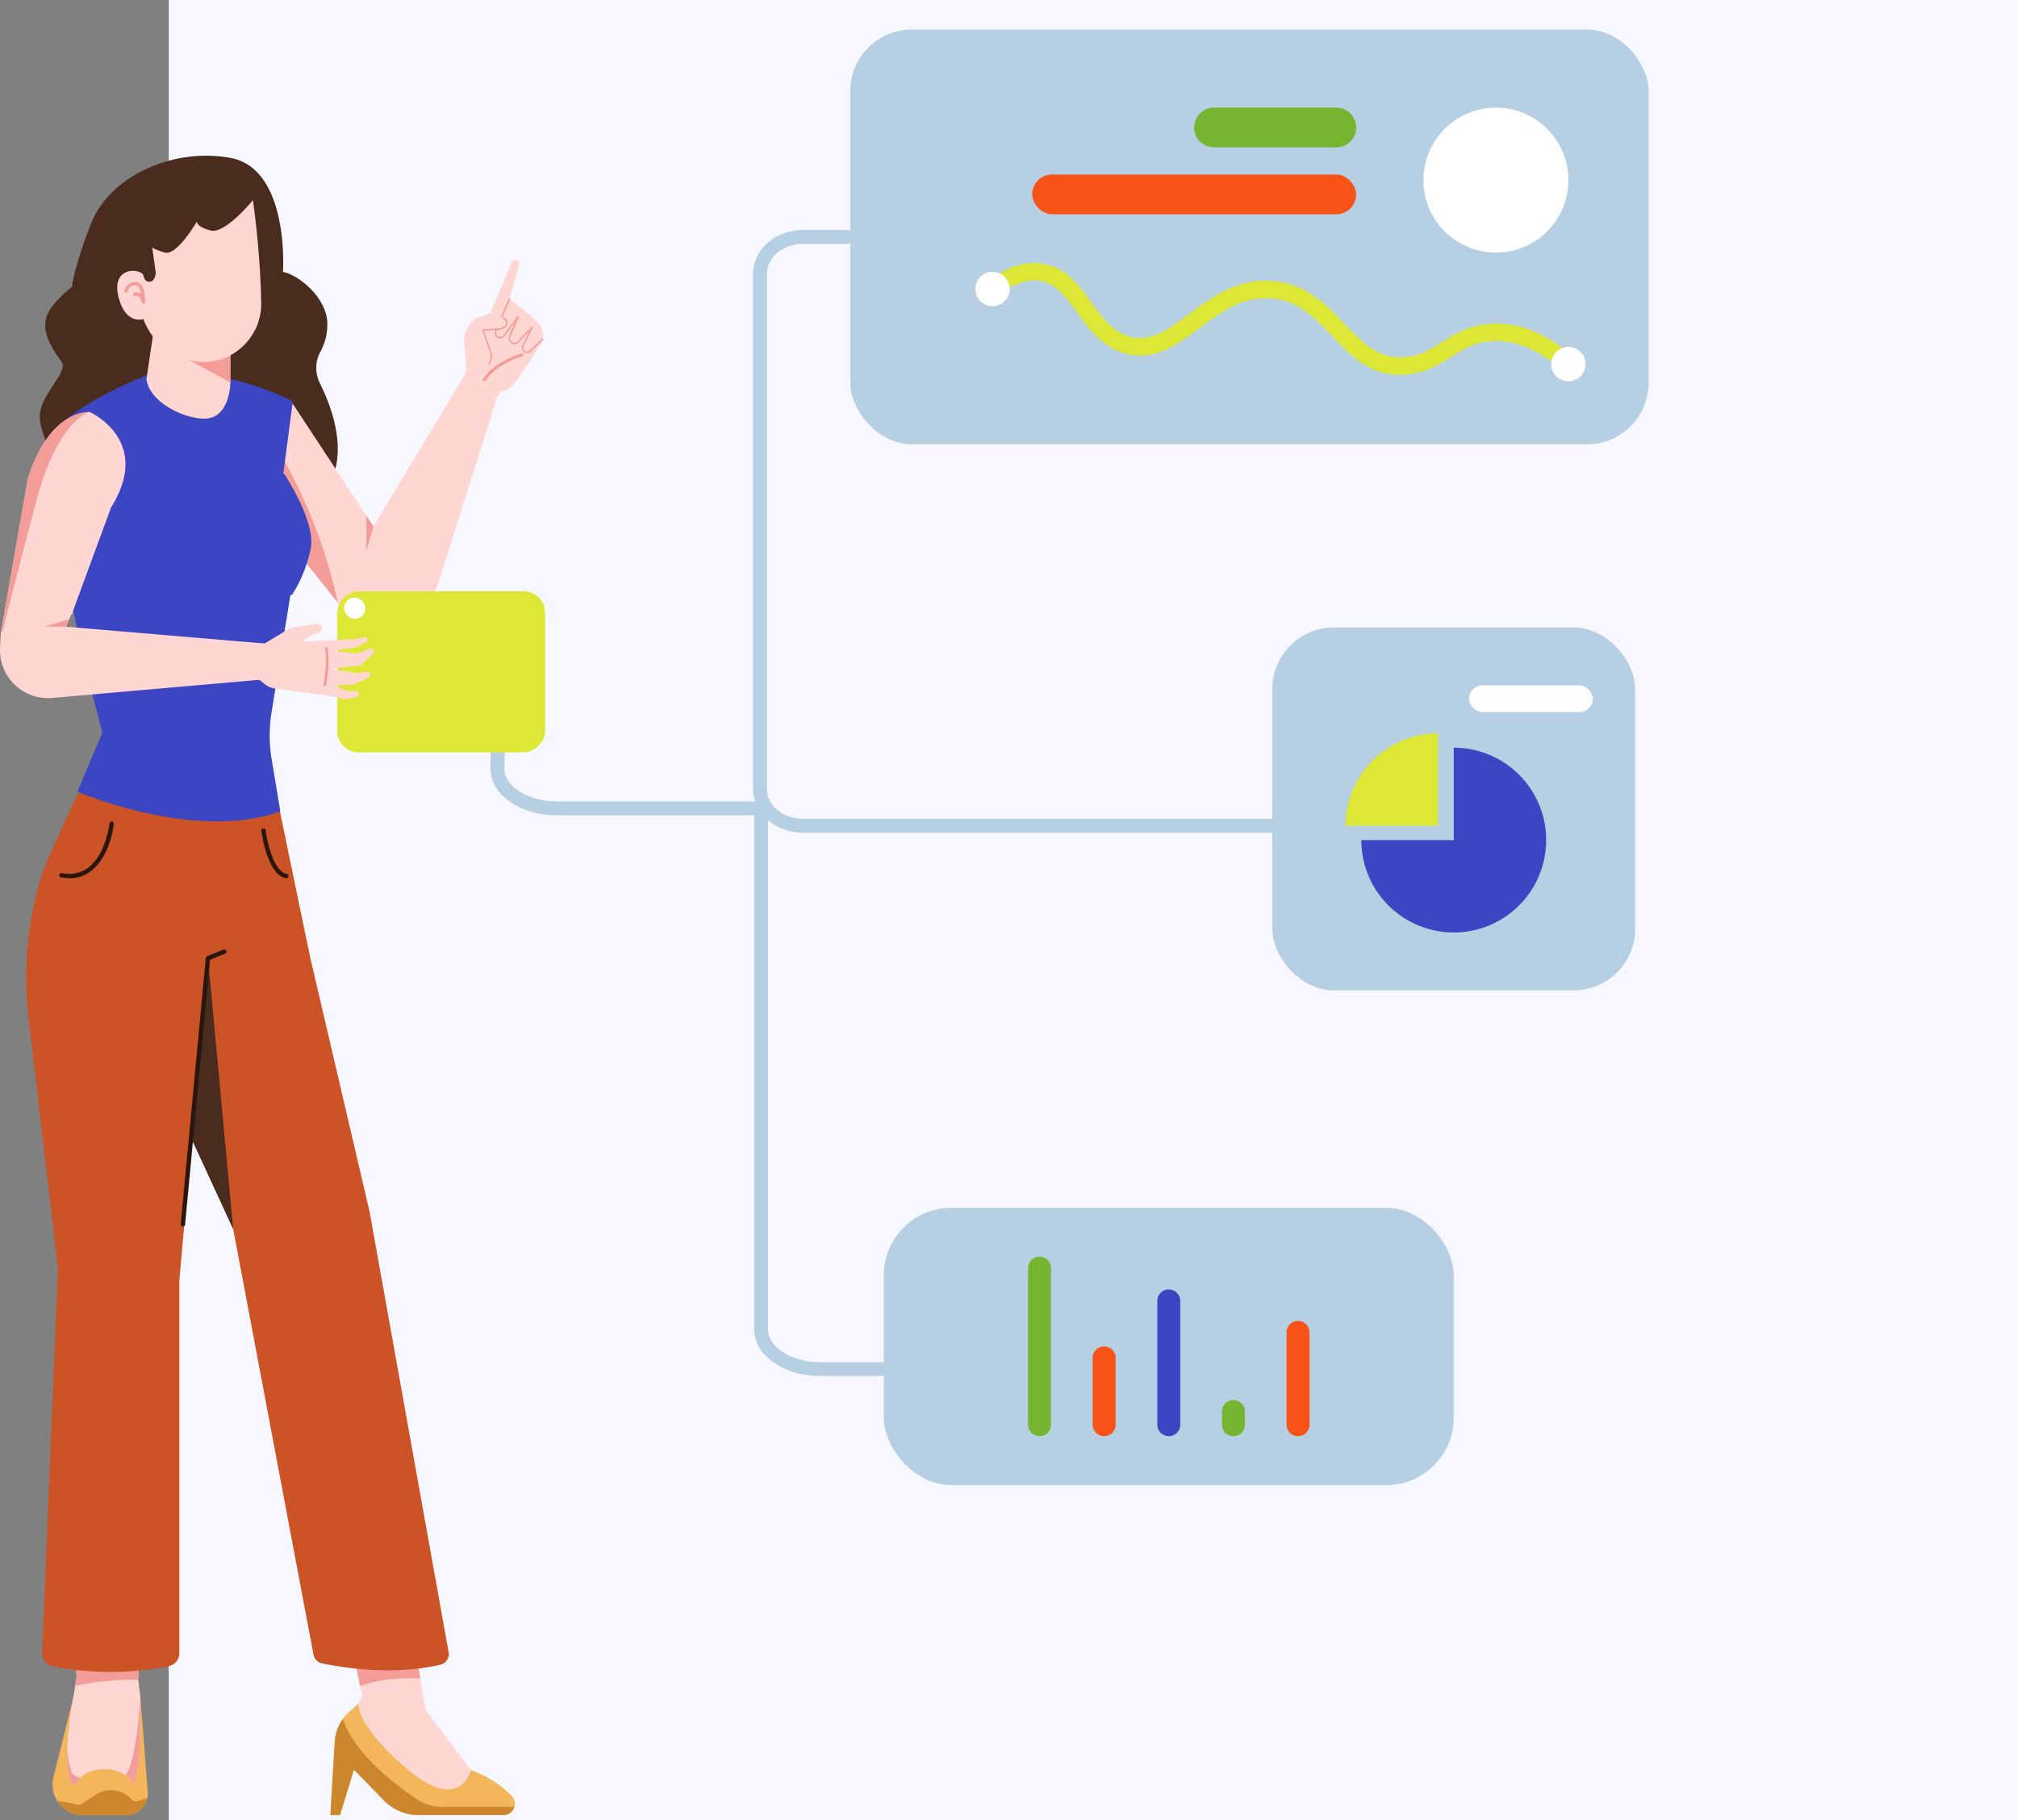 <svg xmlns="http://www.w3.org/2000/svg" width="436.518" height="394" viewBox="0 0 436.518 394">
  <rect x="0" y="0" width="436.518" height="394" fill="#808080" stroke="none"/>
  <g id="Grupo_137097" data-name="Grupo 137097" transform="translate(-932.232 -1691.188)">
    <rect id="Rectángulo_43927" data-name="Rectángulo 43927" width="400" height="394" transform="translate(968.75 1691.188)" fill="#f6f7ff"/>
    <g id="Grupo_137085" data-name="Grupo 137085" transform="translate(932.232 1697.579)">
      <g id="Layer_4" data-name="Layer 4">
        <g id="Grupo_136848" data-name="Grupo 136848">
          <g id="Grupo_136835" data-name="Grupo 136835" transform="translate(107.672)">
            <g id="Grupo_136832" data-name="Grupo 136832" transform="translate(167.672 129.415)">
              <rect id="Rectángulo_44138" data-name="Rectángulo 44138" width="78.547" height="78.547" rx="13.33" transform="translate(78.547 78.547) rotate(180)" fill="#b7cfe2"/>
              <path id="Trazado_172073" data-name="Trazado 172073" d="M557.947,323.257v-20a20,20,0,1,1-20,20h20Z" transform="translate(-518.671 -277.239)" fill="#3d46c2"/>
              <rect id="Rectángulo_44139" data-name="Rectángulo 44139" width="26.785" height="5.791" rx="2.895" transform="translate(69.373 18.323) rotate(180)" fill="#fff"/>
              <path id="Trazado_172074" data-name="Trazado 172074" d="M551.387,317.307h-20a20,20,0,0,1,20-20v20Z" transform="translate(-515.52 -274.382)" fill="#dce736"/>
            </g>
            <g id="Grupo_136833" data-name="Grupo 136833" transform="translate(83.605 255.02)">
              <rect id="Rectángulo_44140" data-name="Rectángulo 44140" width="123.344" height="60.016" rx="14.61" transform="translate(123.344 60.016) rotate(180)" fill="#b7cfe2"/>
              <path id="Trazado_172075" data-name="Trazado 172075" d="M401.645,515.21h0a2.485,2.485,0,0,1,2.485,2.485V551.56a2.485,2.485,0,0,1-2.485,2.485h0a2.485,2.485,0,0,1-2.485-2.485V517.695A2.485,2.485,0,0,1,401.645,515.21Z" transform="translate(-367.956 -504.622)" fill="#75b52f"/>
              <path id="Trazado_172076" data-name="Trazado 172076" d="M428.565,552.57h0a2.485,2.485,0,0,1,2.485,2.485v14.451a2.485,2.485,0,0,1-2.485,2.485h0a2.485,2.485,0,0,1-2.485-2.485V555.055A2.485,2.485,0,0,1,428.565,552.57Z" transform="translate(-380.883 -522.562)" fill="#f85316"/>
              <path id="Trazado_172077" data-name="Trazado 172077" d="M455.475,528.85h0a2.485,2.485,0,0,1,2.485,2.485v26.78a2.485,2.485,0,0,1-2.485,2.485h0a2.485,2.485,0,0,1-2.485-2.485v-26.78A2.485,2.485,0,0,1,455.475,528.85Z" transform="translate(-393.805 -511.172)" fill="#3d46c2"/>
              <path id="Trazado_172078" data-name="Trazado 172078" d="M482.395,574.89h0a2.485,2.485,0,0,1,2.485,2.485v2.849a2.485,2.485,0,0,1-2.485,2.485h0a2.485,2.485,0,0,1-2.485-2.485v-2.849A2.485,2.485,0,0,1,482.395,574.89Z" transform="translate(-406.732 -533.28)" fill="#75b52f"/>
              <path id="Trazado_172079" data-name="Trazado 172079" d="M509.3,541.95h0a2.485,2.485,0,0,1,2.485,2.485v19.971a2.485,2.485,0,0,1-2.485,2.485h0a2.485,2.485,0,0,1-2.485-2.485V544.435A2.485,2.485,0,0,1,509.3,541.95Z" transform="translate(-419.654 -517.462)" fill="#f85316"/>
            </g>
            <g id="Grupo_136834" data-name="Grupo 136834" transform="translate(76.346)">
              <rect id="Rectángulo_44141" data-name="Rectángulo 44141" width="172.776" height="89.775" rx="13.33" transform="translate(172.776 89.775) rotate(180)" fill="#b7cfe2"/>
              <path id="Trazado_172080" data-name="Trazado 172080" d="M478.716,134.83c.233,0,.466,0,.7-.014,4.458-.187,7.44-2.046,10.322-3.846,2.941-1.836,5.682-3.585,10.162-3.43,4.677.151,9.358,2.3,13.921,6.394a1.886,1.886,0,1,0,2.517-2.809c-5.243-4.7-10.733-7.175-16.323-7.358s-9.148,2.042-12.281,4c-2.69,1.681-5.015,3.133-8.481,3.279-5.536.228-8.815-3.225-12.6-7.221s-8.093-8.555-15.278-9.267c-7.755-.776-13.373,3.407-18.324,7.1-4.535,3.375-8.445,6.289-13.09,4.869-3.617-1.11-5.828-4.17-8.171-7.408-2.845-3.937-5.791-8.011-11.409-8.44-3.654-.279-7.4,1.114-11.121,4.138a1.886,1.886,0,1,0,2.38,2.928c2.941-2.393,5.787-3.508,8.454-3.3,3.868.3,6.079,3.352,8.637,6.887,2.48,3.435,5.293,7.321,10.121,8.806,6.472,1.987,11.546-1.795,16.451-5.449,4.618-3.439,9.39-6.988,15.7-6.367,5.782.575,9.244,4.234,12.907,8.107,3.914,4.138,7.961,8.413,14.8,8.413Z" transform="translate(-359.67 -60.109)" fill="#dce736"/>
              <ellipse id="Elipse_6094" data-name="Elipse 6094" cx="15.689" cy="15.689" rx="15.689" ry="15.689" transform="translate(124.039 16.904)" fill="#fff"/>
              <path id="Trazado_172081" data-name="Trazado 172081" d="M492.542,45.6H519a4.3,4.3,0,0,0,4.3-4.3h0A4.3,4.3,0,0,0,519,37H492.542a4.3,4.3,0,0,0-4.3,4.3h0a4.3,4.3,0,0,0,4.3,4.3Z" transform="translate(-413.82 -20.101)" fill="#75b52f"/>
              <rect id="Rectángulo_44142" data-name="Rectángulo 44142" width="70.117" height="8.605" rx="4.302" transform="translate(109.483 39.982) rotate(180)" fill="#f85316"/>
              <ellipse id="Elipse_6095" data-name="Elipse 6095" cx="3.722" cy="3.722" rx="3.722" ry="3.722" transform="translate(151.694 68.692)" fill="#fff"/>
              <ellipse id="Elipse_6096" data-name="Elipse 6096" cx="3.722" cy="3.722" rx="3.722" ry="3.722" transform="translate(27.066 52.437)" fill="#fff"/>
            </g>
            <path id="Trazado_172082" data-name="Trazado 172082" d="M261.36,437.533H248.183c-7.1,0-12.855-3.847-12.855-8.592V316.165H191.145c-7.1,0-12.855-3.847-12.855-8.592V302.78" transform="translate(-178.29 -147.593)" fill="none" stroke="#b7cfe2" stroke-linecap="round" stroke-linejoin="round" stroke-width="3"/>
            <path id="Trazado_172083" data-name="Trazado 172083" d="M399.577,198.8H296.9c-5.151,0-9.33-3.567-9.33-7.967V79.317c0-4.4,4.179-7.967,9.33-7.967h9.564" transform="translate(-230.766 -26.462)" fill="none" stroke="#b7cfe2" stroke-linecap="round" stroke-linejoin="round" stroke-width="3"/>
          </g>
          <g id="Grupo_136847" data-name="Grupo 136847" transform="translate(0 27.314)">
            <path id="Trazado_172084" data-name="Trazado 172084" d="M69.208,81.922s1.487-22.357-11.415-24.68S31.481,61.577,27.635,71.531s-4.1,13.65-4.1,13.65S18.424,89,17.847,92.3s1.585,6.524,3.384,9-5.338,7.553-4.6,12.813,4.288,9.3,4.637,12.912,2.157,14.258,15.485,13.234c0,0,4.7,8.977,12.091,9.029s16.743-3.181,18.552-10.24c0,0,11.857-5.941,13.437-15.864,1.019-6.4-1.637-13.167-3.649-17.159a7.4,7.4,0,0,1,.068-6.737,12.1,12.1,0,0,0,1.492-7.163c-.8-5.3-6.373-9.58-9.533-10.2Z" transform="translate(-7.963 -56.778)" fill="#492c1e"/>
            <g id="Grupo_136838" data-name="Grupo 136838" transform="translate(55.379 22.487)">
              <g id="Grupo_136836" data-name="Grupo 136836" transform="translate(0 25.554)">
                <path id="Trazado_172085" data-name="Trazado 172085" d="M114.531,154.85l17.439,26.515L151.38,149.2l7.371,4.21-12.725,40.253a12.788,12.788,0,0,1-13.255,8.566h0a12.8,12.8,0,0,1-8.842-4.772l-16.836-21.14s-3.555-16.925,7.433-21.463Z" transform="translate(-106.544 -149.2)" fill="#ffd6d2"/>
                <path id="Trazado_172086" data-name="Trazado 172086" d="M154.058,208.943l-1.518,5.4V206.63Z" transform="translate(-128.631 -176.778)" fill="#f49d98"/>
                <path id="Trazado_172087" data-name="Trazado 172087" d="M111.212,177.24a111.351,111.351,0,0,1,13.562,34.1L107.61,189.783Z" transform="translate(-107.056 -162.665)" fill="#f49d98"/>
              </g>
              <g id="Grupo_136837" data-name="Grupo 136837" transform="translate(44.836)">
                <path id="Trazado_172088" data-name="Trazado 172088" d="M192.8,125.593l7,4.772,1.019-1.544,1.05-.457a5.762,5.762,0,0,0,2.526-2.121l5.089-7.7a3.663,3.663,0,0,0,.541-1.3,3.989,3.989,0,0,0-1.076-3.581c-.676-.686-1.523-1.487-2.547-2.365-.083-.073-.172-.151-.26-.224-.91-.769-1.954-1.591-3.14-2.443a.075.075,0,0,1-.016-.01h0s-.01-.01-.01-.016a.221.221,0,0,0-.036-.026.016.016,0,0,1-.01-.005l-.062-.047h0l2.064-7.308a.876.876,0,0,0-.073-.723.9.9,0,0,0-.3-.312.813.813,0,0,0-1.2.359l-10.557,25.044Z" transform="translate(-192.8 -100.039)" fill="#ffd6d2"/>
                <path id="Trazado_172089" data-name="Trazado 172089" d="M201.494,145.083a.244.244,0,0,0,.1-.094c2.4-3.7,7.958-5.286,8.015-5.3a.3.3,0,0,0,.2-.379.312.312,0,0,0-.379-.218c-.234.068-5.827,1.669-8.343,5.546a.317.317,0,0,0,.088.431.305.305,0,0,0,.317.021Z" transform="translate(-196.754 -118.785)" fill="#f49d98"/>
                <path id="Trazado_172090" data-name="Trazado 172090" d="M213.521,127.824a1.019,1.019,0,0,0,.213-.156l2.719-2.62a.156.156,0,0,0-.213-.229l-2.719,2.62a.79.79,0,0,1-.972.083.852.852,0,0,1-.312-1.076l1.949-4a.163.163,0,0,0-.052-.2.145.145,0,0,0-.2.016l-3.067,3.223a.753.753,0,0,1-.2.156.9.9,0,0,1-.967-.062.966.966,0,0,1-.333-1.159l1.85-4.3a.164.164,0,0,0-.062-.2.147.147,0,0,0-.2.036l-3.16,4.21a.838.838,0,0,1-1.112.192.914.914,0,0,1-.359-1.118l2.994-6.95a.163.163,0,0,0-.078-.208.147.147,0,0,0-.2.073l-2.994,6.95a1.23,1.23,0,0,0,.483,1.513,1.13,1.13,0,0,0,1.507-.255l2.386-3.181-1.336,3.1a1.285,1.285,0,0,0,.442,1.544,1.187,1.187,0,0,0,1.289.083,1.089,1.089,0,0,0,.27-.213l2.376-2.5-1.5,3.088a1.177,1.177,0,0,0,.431,1.487,1.088,1.088,0,0,0,1.128.042Z" transform="translate(-199.117 -107.738)" fill="#f49d98"/>
                <line id="Línea_714" data-name="Línea 714" transform="translate(10.069 8.489)" fill="#ffd6d2"/>
                <path id="Trazado_172091" data-name="Trazado 172091" d="M193.21,128.6a4.457,4.457,0,0,1,.624-2.76l.561-.915a4.114,4.114,0,0,1,2.121-1.731l2.287-.832,2.926,1.081a1.062,1.062,0,0,1,.2,1.9l-.775.437-3.873.229,1.617,4.6a3.11,3.11,0,0,1-3.6,4.169l-1.528-.364-.572-5.806Z" transform="translate(-192.987 -110.757)" fill="#ffd6d2"/>
                <path id="Trazado_172092" data-name="Trazado 172092" d="M202.361,134.381a.225.225,0,0,0,.052-.052,3.4,3.4,0,0,0,.286-2.937l-1.549-4.4,3.68-.218a.163.163,0,0,0,.062-.021l.775-.437a1.153,1.153,0,0,0,.572-1.144,1.233,1.233,0,0,0-.806-1.04.145.145,0,0,0-.192.094.157.157,0,0,0,.1.2.926.926,0,0,1,.6.769.854.854,0,0,1-.421.847l-.743.421-3.841.229a.135.135,0,0,0-.114.068.155.155,0,0,0-.016.135l1.617,4.6a3.092,3.092,0,0,1-.26,2.667.159.159,0,0,0,.052.213.153.153,0,0,0,.156.005Z" transform="translate(-196.638 -111.603)" fill="#f49d98"/>
              </g>
            </g>
            <g id="Grupo_136841" data-name="Grupo 136841" transform="translate(5.639 137.328)">
              <g id="Grupo_136839" data-name="Grupo 136839" transform="translate(5.736 185.138)">
                <path id="Trazado_172093" data-name="Trazado 172093" d="M42.4,720.315h0a4.646,4.646,0,0,1-4.543,3.711H28.47a6.57,6.57,0,0,1-6.383-8.161l4.33-17.465H40.889l1.591,20.636a4.384,4.384,0,0,1-.083,1.284Z" transform="translate(-21.89 -687.349)" fill="#f4b65b"/>
                <path id="Trazado_172094" data-name="Trazado 172094" d="M43.309,739.023a4.642,4.642,0,0,1-4.543,3.7H29.383a6.569,6.569,0,0,1-5.593-3.108l4.611.847a.9.9,0,0,0,.66-.135l2.947-1.949a6.172,6.172,0,0,1,8.088,1.112.9.9,0,0,0,.681.307.975.975,0,0,0,.27-.042l2.256-.728Z" transform="translate(-22.802 -706.052)" fill="#cc862b"/>
                <path id="Trazado_172095" data-name="Trazado 172095" d="M43.3,684.5l.468,3.7s0,6.222-.114,10.8a33.1,33.1,0,0,1-1.206,8.135,6.209,6.209,0,0,0-1.892-1.9,8.483,8.483,0,0,0-3.046-1.279c-4.054-.291-5.78.837-6.685,1.845-.826.93-.962,1.747-1.533,1.336-1.211-.873-1.487-3.862-1.383-7.22a92.152,92.152,0,0,1,1.383-11.716l.374-2.339.3-1.851-.317-5.323,14.113-1.523-.478,7.267.01.073Z" transform="translate(-24.772 -677.154)" fill="#ffd6d2"/>
                <path id="Trazado_172096" data-name="Trazado 172096" d="M29.089,725.847a3.778,3.778,0,0,0,1.752.967c-.826.925-.962,1.747-1.533,1.331-1.206-.873-1.487-3.862-1.377-7.215.333,2.318.743,4.366,1.159,4.917Z" transform="translate(-24.78 -698.168)" fill="#f49d98"/>
                <path id="Trazado_172097" data-name="Trazado 172097" d="M55.482,698.39s0,6.222-.109,10.8a33.337,33.337,0,0,1-1.206,8.135,6.392,6.392,0,0,0-1.887-1.9c2.433-3.124,3.207-17.029,3.207-17.029Z" transform="translate(-36.483 -687.344)" fill="#f49d98"/>
                <path id="Trazado_172098" data-name="Trazado 172098" d="M45.417,677.145l-.478,7.267.01.073a66.563,66.563,0,0,0-13.624,1.351l.3-1.851-.317-5.323,14.113-1.523Z" transform="translate(-26.413 -677.14)" fill="#f49d98"/>
              </g>
              <g id="Grupo_136840" data-name="Grupo 136840" transform="translate(65.857 185.138)">
                <path id="Trazado_172099" data-name="Trazado 172099" d="M177.631,711.2H161.376l-.79-.8-13.624-13.749.047-.411.9-6.534.837-1.611-.452-2.178-1.783-8.764,13.9,1.669.91,5.432,1.092,6.757,9.871,13.089Z" transform="translate(-141.853 -677.145)" fill="#ffd6d2"/>
                <path id="Trazado_172100" data-name="Trazado 172100" d="M177.372,723.642a2.426,2.426,0,0,1-2.36,1.767H156.648a10.479,10.479,0,0,1-7.511-3.171l-6.482-6.664L139.64,725.4h-2.09v-.031l.956-15.875a9.259,9.259,0,0,1,1.762-4.9,8.819,8.819,0,0,1,1.232-1.377l2.116-1.939s-.65,4.709,10.713,14.289,13.66.109,13.66.109a23.731,23.731,0,0,1,8.712,5.474,2.418,2.418,0,0,1,.686,2.479Z" transform="translate(-137.55 -688.732)" fill="#f4b65b"/>
                <path id="Trazado_172101" data-name="Trazado 172101" d="M177.372,726.706a2.426,2.426,0,0,1-2.36,1.767H156.648a10.479,10.479,0,0,1-7.511-3.171l-6.482-6.664-3.015,9.829H137.6l-.047-.031.956-15.875a9.259,9.259,0,0,1,1.762-4.9c2.448,7.548,11.43,14.321,15.974,17.351A10,10,0,0,0,161.8,726.7h15.573Z" transform="translate(-137.55 -691.796)" fill="#cc862b"/>
                <path id="Trazado_172102" data-name="Trazado 172102" d="M160.41,678.814l.91,5.427c-6.8-.27-10.141.686-13.031,1.663l-1.778-8.764,13.9,1.669Z" transform="translate(-141.853 -677.14)" fill="#f49d98"/>
              </g>
              <path id="Trazado_172103" data-name="Trazado 172103" d="M86.153,320.98l6.96,33.564c.187.764.348,1.539.473,2.313l12.922,55.348,17.1,95.326a2.353,2.353,0,0,1-1.767,2.708c-3.862.93-12.792,2.324-25.6-.281a2.369,2.369,0,0,1-1.866-1.876l-17.387-92.15L55.23,368.786,61.613,324.1l24.535-3.119Z" transform="translate(-32.163 -320.975)" fill="#cc5326"/>
              <path id="Trazado_172104" data-name="Trazado 172104" d="M55.23,402.371,71.536,390.92l5.453,58.6Z" transform="translate(-32.163 -354.56)" fill="#492c1e"/>
              <path id="Trazado_172105" data-name="Trazado 172105" d="M21.981,321.745l-5.941,13.047a43.067,43.067,0,0,0-2.355,6.446A74.345,74.345,0,0,0,11.32,369.67l6.43,54.662-3.425,83.35a2.816,2.816,0,0,0,2.24,2.88,64.161,64.161,0,0,0,25.205-.021,2.836,2.836,0,0,0,2.256-2.771V427.1l6.206-69.778-.894-36.355-27.357.769Z" transform="translate(-10.854 -320.97)" fill="#cc5326"/>
              <path id="Trazado_172106" data-name="Trazado 172106" d="M75.722,447.22h-.047a.474.474,0,0,1-.426-.509l5.427-57.589a.461.461,0,0,1,.291-.39l3.54-1.445a.472.472,0,0,1,.359.873L81.59,389.5l-5.4,57.3a.469.469,0,0,1-.468.426Z" transform="translate(-41.775 -352.798)" fill="#2b160e"/>
              <path id="Trazado_172107" data-name="Trazado 172107" d="M26.9,346.246a9.939,9.939,0,0,1-1.84-.182.471.471,0,1,1,.177-.925,6.95,6.95,0,0,0,5.661-1.133c3.888-2.875,4.652-9.564,4.663-9.632a.472.472,0,0,1,.52-.416.466.466,0,0,1,.416.52c-.031.291-.821,7.173-5.037,10.287A7.468,7.468,0,0,1,26.9,346.246Z" transform="translate(-17.491 -327.206)" fill="#2b160e"/>
              <path id="Trazado_172108" data-name="Trazado 172108" d="M114.2,347.641a.394.394,0,0,1-.078-.005c-4.023-.681-5.271-9.855-5.323-10.245a.472.472,0,0,1,.936-.12c.322,2.469,1.773,8.972,4.548,9.445a.468.468,0,0,1-.078.93Z" transform="translate(-57.884 -328.601)" fill="#2b160e"/>
            </g>
            <g id="Grupo_136842" data-name="Grupo 136842" transform="translate(10.748 46.255)">
              <path id="Trazado_172109" data-name="Trazado 172109" d="M44.837,146.66S26,153.449,21.519,160.632s10.573,64.606,10.573,64.606l-5.4,12.8s25.377,10.978,43.908,4.278L68.6,230.239a31.855,31.855,0,0,1,.109-9.377l4.148-25.845,2.116-3.888a15.092,15.092,0,0,0,.01-14.393l-3.8-7.017,2.116-16.1s-10.022-6.045-28.459-6.95Z" transform="translate(-20.684 -146.66)" fill="#3d46c2"/>
              <path id="Trazado_172110" data-name="Trazado 172110" d="M63.327,240.183a.466.466,0,0,1-.416-.255.471.471,0,0,1,.2-.634c9.46-4.933,23.687-2,24.29-1.871a.47.47,0,0,1-.192.92c-.146-.031-14.5-2.994-23.661,1.783a.465.465,0,0,1-.218.052Z" transform="translate(-40.936 -189.772)" fill="#3d46c2"/>
              <path id="Trazado_172111" data-name="Trazado 172111" d="M119.073,216.351a.475.475,0,0,1-.26-.078.465.465,0,0,1-.13-.65,28.751,28.751,0,0,0,3.826-9.725c.894-5.2-5.437-14.96-5.5-15.059a.469.469,0,1,1,.785-.515c.27.411,6.6,10.167,5.64,15.734a29.257,29.257,0,0,1-3.971,10.084A.466.466,0,0,1,119.073,216.351Z" transform="translate(-66.903 -167.526)" fill="#3d46c2"/>
              <path id="Trazado_172112" data-name="Trazado 172112" d="M22.63,204.81s13.468,2.568,10.9,15.714-.5,32.638-.5,32.638Q26.983,230.6,22.63,204.81Z" transform="translate(-21.619 -174.584)" fill="#3d46c2"/>
            </g>
            <g id="Grupo_136843" data-name="Grupo 136843" transform="translate(25.376 9.597)">
              <path id="Trazado_172113" data-name="Trazado 172113" d="M63.226,120.74,60.98,135.871h0c.645,4.891,7.922,8.525,12.5,8.525h0c5.666,0,5.666-7.859,5.666-7.859v-9.528Z" transform="translate(-54.662 -97.089)" fill="#ffd6d2"/>
              <path id="Trazado_172114" data-name="Trazado 172114" d="M77.2,137.078l9.736,5.25V132.8Z" transform="translate(-62.451 -102.88)" fill="#f49d98"/>
              <path id="Trazado_172115" data-name="Trazado 172115" d="M78.186,75.245a191.607,191.607,0,0,1,1.8,22.362,12.655,12.655,0,0,1-4.871,10.048,12.228,12.228,0,0,1-10.261,2.318,13.8,13.8,0,0,1-8.265-5.151,15.419,15.419,0,0,1-2.126-3.836s-3.841,1.393-5.375-4.834,4.06-6.258,5.318-4.819l.244.769a1.169,1.169,0,0,0,1.913.5h0a2.646,2.646,0,0,0,.535-2.1l-.717-5.073c.016.047.234.437,2.724,1.164,2.589.749,6.721-6.316,6.96-6.716-.01.172.057,1.211,2.978,1.944,3.2.8,9.154-6.586,9.154-6.586Z" transform="translate(-48.825 -75.24)" fill="#ffd6d2"/>
              <path id="Trazado_172116" data-name="Trazado 172116" d="M55.965,114.066H55.95a.363.363,0,0,1-.39-.265c-.078-.3-.405-1.216-.884-1.44a.54.54,0,0,0-.509.031.358.358,0,1,1-.312-.645,1.287,1.287,0,0,1,1.128-.036,1.444,1.444,0,0,1,.426.3c-.166-.925-.5-1.845-1.128-1.939-1.325-.192-1.8,1.294-1.825,1.357a.357.357,0,1,1-.681-.213,2.489,2.489,0,0,1,2.609-1.85c1.887.275,1.892,3.93,1.882,4.346a.361.361,0,0,1-.3.348Z" transform="translate(-50.234 -91.616)" fill="#f49d98"/>
            </g>
            <g id="Grupo_136846" data-name="Grupo 136846" transform="translate(0 55.449)">
              <path id="Trazado_172117" data-name="Trazado 172117" d="M110.17,255.942l5.614-3.394,5.64-.878a.963.963,0,0,1,1.081,1.185h0a.975.975,0,0,1-.53.639l-2.724,1.263-5.52,5.6-3.561-4.418Z" transform="translate(-52.907 -205.807)" fill="#ffd6d2"/>
              <path id="Trazado_172118" data-name="Trazado 172118" d="M.32,211.345H.336l.291-.083,14.866-3.9.65-.5-.359.125,8.4-22.845c9.128-14.6-4.652-20.688-4.652-20.688h-.047c-.14.005-.27.016-.405.031-.291.021-.577.068-.852.114a9.111,9.111,0,0,0-1.689.468c-.135.047-.26.1-.4.156-.255.109-.509.229-.759.359-.208.1-.4.218-.6.338a1.771,1.771,0,0,0-.25.151c-.291.187-.572.379-.847.6a7.124,7.124,0,0,0-.7.567c-.057.052-.114.1-.172.151a16.712,16.712,0,0,0-2.375,2.667c-.151.2-.3.4-.431.6a26.473,26.473,0,0,0-1.767,3.041c-.213.437-.416.868-.593,1.279a.016.016,0,0,0-.01.005,29.54,29.54,0,0,0-1.507,4.216l-2.646,15.1Z" transform="translate(-0.157 -163.45)" fill="#ffd6d2"/>
              <path id="Trazado_172119" data-name="Trazado 172119" d="M.35,211.345l.291-.083c1.4-5.541,4.2-16.5,7.438-28.672,4.455-16.706,10.885-18.962,11.425-19.134a.04.04,0,0,1,.016-.005,3.835,3.835,0,0,0-.421.036c-.291.021-.577.068-.852.114a9.11,9.11,0,0,0-1.689.468c-.135.047-.26.1-.4.156-.255.109-.509.229-.759.359-.208.1-.4.218-.6.338a1.768,1.768,0,0,0-.25.151c-.291.187-.572.379-.847.6a7.128,7.128,0,0,0-.7.567c-.057.052-.114.1-.172.151a16.713,16.713,0,0,0-2.375,2.667c-.151.2-.3.4-.431.6A26.473,26.473,0,0,0,8.256,172.7c-.218.437-.421.863-.593,1.279a.016.016,0,0,0-.01.005A29.231,29.231,0,0,0,6.141,178.2l-2.635,15.1Z" transform="translate(-0.171 -163.45)" fill="#f49d98"/>
              <g id="Grupo_136844" data-name="Grupo 136844" transform="translate(72.98 38.824)">
                <rect id="Rectángulo_44143" data-name="Rectángulo 44143" width="34.858" height="44.994" rx="4.6" transform="translate(44.994 0) rotate(90)" fill="#dce736"/>
                <rect id="Rectángulo_44144" data-name="Rectángulo 44144" width="4.611" height="4.611" rx="2.305" transform="translate(6.092 5.973) rotate(180)" fill="#fff"/>
              </g>
              <path id="Trazado_172120" data-name="Trazado 172120" d="M.169,250.471l-.151,3.15a10.4,10.4,0,0,0,10.947,10.89l45.212-3.956,1.1-7.844-42.962-3.644,1.741-4.138S4.676,246.188.175,250.471Z" transform="translate(-0.006 -202.577)" fill="#ffd6d2"/>
              <path id="Trazado_172121" data-name="Trazado 172121" d="M23.246,251.363l-4.626-.031,5.318-1.622Z" transform="translate(-8.945 -204.872)" fill="#f49d98"/>
              <g id="Grupo_136845" data-name="Grupo 136845" transform="translate(54.482 48.707)">
                <path id="Trazado_172122" data-name="Trazado 172122" d="M104.825,266.191l1.679.234,1.076.894a4.361,4.361,0,0,0,2.194.972l10.651,1.461,4.689.894.723-1.648-3.223-1.372,4.044-.135.5-2.516-5.042-.92,5.26-.645.25-2.609-5.307-.707,4.954-.65,1.918-.982c.691-.338.634-.707.634-.707-.057-.665-.478-.645-.769-.556l-2.09.431-21.255,1.029-.894,7.527Z" transform="translate(-104.82 -257.154)" fill="#ffd6d2"/>
                <path id="Trazado_172123" data-name="Trazado 172123" d="M134.716,269.665a.271.271,0,0,1-.047-.244,24.421,24.421,0,0,0,.364-7.787.277.277,0,1,1,.551-.062,24.646,24.646,0,0,1-.379,8,.279.279,0,0,1-.343.192A.263.263,0,0,1,134.716,269.665Z" transform="translate(-119.148 -259.157)" fill="#f49d98"/>
                <path id="Trazado_172124" data-name="Trazado 172124" d="M147.74,263.066l.369.047,2.734-1.2a.74.74,0,0,1,.3-.062.815.815,0,0,1,.379.1.745.745,0,0,1,.125,1.185l-2.625,2.4-1.029.135-.249-2.609Z" transform="translate(-125.43 -259.409)" fill="#ffd6d2"/>
                <path id="Trazado_172125" data-name="Trazado 172125" d="M146.32,271.818l.265.12,2.88-.3a.642.642,0,0,1,.712.515.674.674,0,0,1-.374.738l-3.462,1.554-.541-.12.525-2.511Z" transform="translate(-124.499 -264.107)" fill="#ffd6d2"/>
                <path id="Trazado_172126" data-name="Trazado 172126" d="M142.923,279.3l.416.255,1.918-.109a.712.712,0,0,1,.52.192.735.735,0,0,1,.177.239.715.715,0,0,1-.525.982l-2.3.426-.8-.286.593-1.7Z" transform="translate(-122.832 -267.788)" fill="#ffd6d2"/>
              </g>
            </g>
          </g>
        </g>
      </g>
    </g>
  </g>
</svg>
